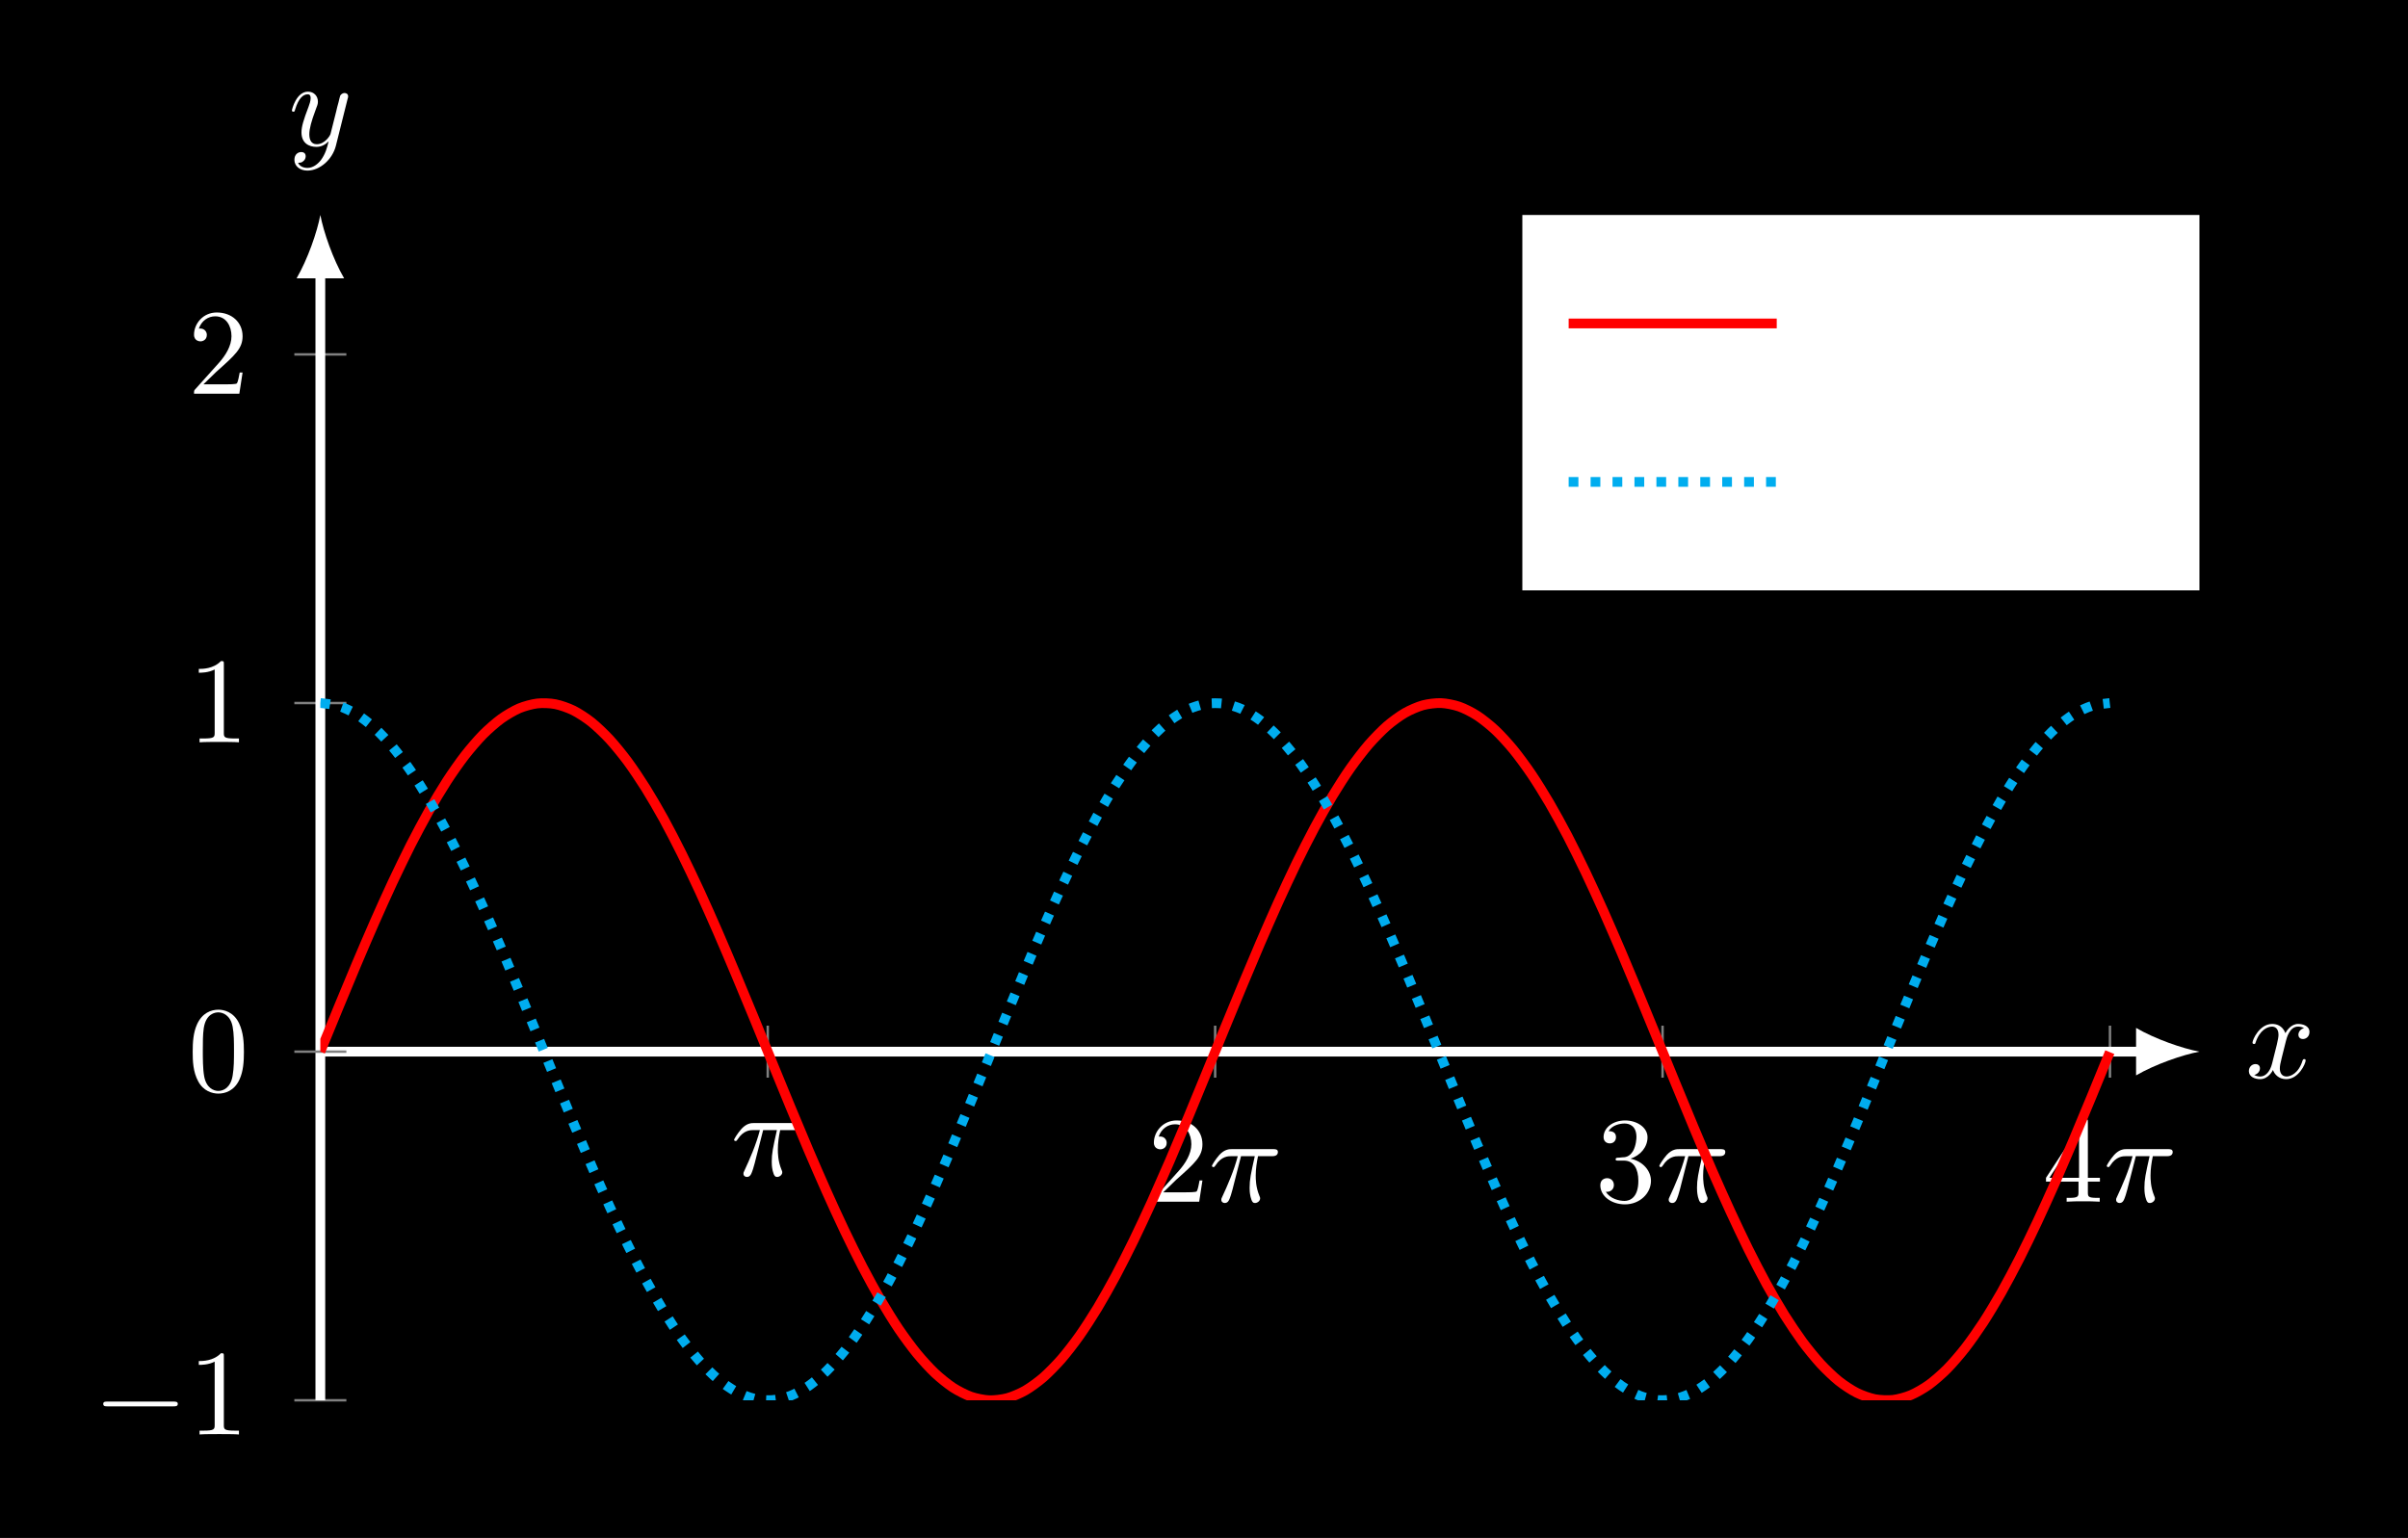 <?xml version="1.0" encoding="UTF-8"?>
<svg xmlns="http://www.w3.org/2000/svg" xmlns:xlink="http://www.w3.org/1999/xlink" width="196.825pt" height="125.707pt" viewBox="0 0 196.825 125.707" version="1.1">
<rect x="0" y="0" width="196.825" height="125.707" fill="#333333" stroke="none"/>
<defs>
<g>
<symbol overflow="visible" id="glyph0-0">
<path style="stroke:none;" d=""/>
</symbol>
<symbol overflow="visible" id="glyph0-1">
<path style="stroke:none;" d="M 2.641 -3.719 L 3.766 -3.719 C 3.438 -2.25 3.344 -1.812 3.344 -1.141 C 3.344 -1 3.344 -0.734 3.422 -0.391 C 3.531 0.047 3.641 0.109 3.781 0.109 C 3.984 0.109 4.203 -0.062 4.203 -0.266 C 4.203 -0.328 4.203 -0.344 4.141 -0.484 C 3.844 -1.203 3.844 -1.859 3.844 -2.141 C 3.844 -2.656 3.922 -3.203 4.031 -3.719 L 5.156 -3.719 C 5.297 -3.719 5.656 -3.719 5.656 -4.062 C 5.656 -4.297 5.438 -4.297 5.25 -4.297 L 1.906 -4.297 C 1.688 -4.297 1.312 -4.297 0.875 -3.828 C 0.531 -3.438 0.266 -2.984 0.266 -2.938 C 0.266 -2.922 0.266 -2.828 0.391 -2.828 C 0.469 -2.828 0.484 -2.875 0.547 -2.953 C 1.031 -3.719 1.609 -3.719 1.812 -3.719 L 2.375 -3.719 C 2.062 -2.516 1.531 -1.312 1.109 -0.406 C 1.031 -0.25 1.031 -0.234 1.031 -0.156 C 1.031 0.031 1.188 0.109 1.312 0.109 C 1.609 0.109 1.688 -0.172 1.812 -0.531 C 1.953 -1 1.953 -1.016 2.078 -1.516 Z M 2.641 -3.719 "/>
</symbol>
<symbol overflow="visible" id="glyph0-2">
<path style="stroke:none;" d="M 3.328 -3.016 C 3.391 -3.266 3.625 -4.188 4.312 -4.188 C 4.359 -4.188 4.609 -4.188 4.812 -4.062 C 4.531 -4 4.344 -3.766 4.344 -3.516 C 4.344 -3.359 4.453 -3.172 4.719 -3.172 C 4.938 -3.172 5.25 -3.344 5.25 -3.75 C 5.25 -4.266 4.672 -4.406 4.328 -4.406 C 3.75 -4.406 3.406 -3.875 3.281 -3.656 C 3.031 -4.312 2.5 -4.406 2.203 -4.406 C 1.172 -4.406 0.594 -3.125 0.594 -2.875 C 0.594 -2.766 0.703 -2.766 0.719 -2.766 C 0.797 -2.766 0.828 -2.797 0.844 -2.875 C 1.188 -3.938 1.844 -4.188 2.188 -4.188 C 2.375 -4.188 2.719 -4.094 2.719 -3.516 C 2.719 -3.203 2.547 -2.547 2.188 -1.141 C 2.031 -0.531 1.672 -0.109 1.234 -0.109 C 1.172 -0.109 0.953 -0.109 0.734 -0.234 C 0.984 -0.297 1.203 -0.5 1.203 -0.781 C 1.203 -1.047 0.984 -1.125 0.844 -1.125 C 0.531 -1.125 0.297 -0.875 0.297 -0.547 C 0.297 -0.094 0.781 0.109 1.219 0.109 C 1.891 0.109 2.25 -0.594 2.266 -0.641 C 2.391 -0.281 2.75 0.109 3.344 0.109 C 4.375 0.109 4.938 -1.172 4.938 -1.422 C 4.938 -1.531 4.859 -1.531 4.828 -1.531 C 4.734 -1.531 4.719 -1.484 4.688 -1.422 C 4.359 -0.344 3.688 -0.109 3.375 -0.109 C 2.984 -0.109 2.828 -0.422 2.828 -0.766 C 2.828 -0.984 2.875 -1.203 2.984 -1.641 Z M 3.328 -3.016 "/>
</symbol>
<symbol overflow="visible" id="glyph0-3">
<path style="stroke:none;" d="M 4.844 -3.797 C 4.891 -3.938 4.891 -3.953 4.891 -4.031 C 4.891 -4.203 4.75 -4.297 4.594 -4.297 C 4.5 -4.297 4.344 -4.234 4.25 -4.094 C 4.234 -4.031 4.141 -3.734 4.109 -3.547 C 4.031 -3.297 3.969 -3.016 3.906 -2.75 L 3.453 -0.953 C 3.422 -0.812 2.984 -0.109 2.328 -0.109 C 1.828 -0.109 1.719 -0.547 1.719 -0.922 C 1.719 -1.375 1.891 -2 2.219 -2.875 C 2.375 -3.281 2.422 -3.391 2.422 -3.594 C 2.422 -4.031 2.109 -4.406 1.609 -4.406 C 0.656 -4.406 0.297 -2.953 0.297 -2.875 C 0.297 -2.766 0.391 -2.766 0.406 -2.766 C 0.516 -2.766 0.516 -2.797 0.562 -2.953 C 0.844 -3.891 1.234 -4.188 1.578 -4.188 C 1.656 -4.188 1.828 -4.188 1.828 -3.875 C 1.828 -3.625 1.719 -3.359 1.656 -3.172 C 1.25 -2.109 1.078 -1.547 1.078 -1.078 C 1.078 -0.188 1.703 0.109 2.297 0.109 C 2.688 0.109 3.016 -0.062 3.297 -0.344 C 3.172 0.172 3.047 0.672 2.656 1.203 C 2.391 1.531 2.016 1.828 1.562 1.828 C 1.422 1.828 0.969 1.797 0.797 1.406 C 0.953 1.406 1.094 1.406 1.219 1.281 C 1.328 1.203 1.422 1.062 1.422 0.875 C 1.422 0.562 1.156 0.531 1.062 0.531 C 0.828 0.531 0.5 0.688 0.5 1.172 C 0.5 1.672 0.938 2.047 1.562 2.047 C 2.578 2.047 3.609 1.141 3.891 0.016 Z M 4.844 -3.797 "/>
</symbol>
<symbol overflow="visible" id="glyph1-0">
<path style="stroke:none;" d=""/>
</symbol>
<symbol overflow="visible" id="glyph1-1">
<path style="stroke:none;" d="M 1.266 -0.766 L 2.328 -1.797 C 3.875 -3.172 4.469 -3.703 4.469 -4.703 C 4.469 -5.844 3.578 -6.641 2.359 -6.641 C 1.234 -6.641 0.5 -5.719 0.5 -4.828 C 0.5 -4.281 1 -4.281 1.031 -4.281 C 1.203 -4.281 1.547 -4.391 1.547 -4.812 C 1.547 -5.062 1.359 -5.328 1.016 -5.328 C 0.938 -5.328 0.922 -5.328 0.891 -5.312 C 1.109 -5.969 1.656 -6.328 2.234 -6.328 C 3.141 -6.328 3.562 -5.516 3.562 -4.703 C 3.562 -3.906 3.078 -3.125 2.516 -2.5 L 0.609 -0.375 C 0.5 -0.266 0.5 -0.234 0.5 0 L 4.203 0 L 4.469 -1.734 L 4.234 -1.734 C 4.172 -1.438 4.109 -1 4 -0.844 C 3.938 -0.766 3.281 -0.766 3.062 -0.766 Z M 1.266 -0.766 "/>
</symbol>
<symbol overflow="visible" id="glyph1-2">
<path style="stroke:none;" d="M 2.891 -3.516 C 3.703 -3.781 4.281 -4.469 4.281 -5.266 C 4.281 -6.078 3.406 -6.641 2.453 -6.641 C 1.453 -6.641 0.688 -6.047 0.688 -5.281 C 0.688 -4.953 0.906 -4.766 1.203 -4.766 C 1.5 -4.766 1.703 -4.984 1.703 -5.281 C 1.703 -5.766 1.234 -5.766 1.094 -5.766 C 1.391 -6.266 2.047 -6.391 2.406 -6.391 C 2.828 -6.391 3.375 -6.172 3.375 -5.281 C 3.375 -5.156 3.344 -4.578 3.094 -4.141 C 2.797 -3.656 2.453 -3.625 2.203 -3.625 C 2.125 -3.609 1.891 -3.594 1.812 -3.594 C 1.734 -3.578 1.672 -3.562 1.672 -3.469 C 1.672 -3.359 1.734 -3.359 1.906 -3.359 L 2.344 -3.359 C 3.156 -3.359 3.531 -2.688 3.531 -1.703 C 3.531 -0.344 2.844 -0.062 2.406 -0.062 C 1.969 -0.062 1.219 -0.234 0.875 -0.812 C 1.219 -0.766 1.531 -0.984 1.531 -1.359 C 1.531 -1.719 1.266 -1.922 0.984 -1.922 C 0.734 -1.922 0.422 -1.781 0.422 -1.344 C 0.422 -0.438 1.344 0.219 2.438 0.219 C 3.656 0.219 4.562 -0.688 4.562 -1.703 C 4.562 -2.516 3.922 -3.297 2.891 -3.516 Z M 2.891 -3.516 "/>
</symbol>
<symbol overflow="visible" id="glyph1-3">
<path style="stroke:none;" d="M 2.938 -1.641 L 2.938 -0.781 C 2.938 -0.422 2.906 -0.312 2.172 -0.312 L 1.969 -0.312 L 1.969 0 C 2.375 -0.031 2.891 -0.031 3.312 -0.031 C 3.734 -0.031 4.25 -0.031 4.672 0 L 4.672 -0.312 L 4.453 -0.312 C 3.719 -0.312 3.703 -0.422 3.703 -0.781 L 3.703 -1.641 L 4.688 -1.641 L 4.688 -1.953 L 3.703 -1.953 L 3.703 -6.484 C 3.703 -6.688 3.703 -6.75 3.531 -6.75 C 3.453 -6.75 3.422 -6.75 3.344 -6.625 L 0.281 -1.953 L 0.281 -1.641 Z M 2.984 -1.953 L 0.562 -1.953 L 2.984 -5.672 Z M 2.984 -1.953 "/>
</symbol>
<symbol overflow="visible" id="glyph1-4">
<path style="stroke:none;" d="M 2.938 -6.375 C 2.938 -6.625 2.938 -6.641 2.703 -6.641 C 2.078 -6 1.203 -6 0.891 -6 L 0.891 -5.688 C 1.094 -5.688 1.672 -5.688 2.188 -5.953 L 2.188 -0.781 C 2.188 -0.422 2.156 -0.312 1.266 -0.312 L 0.953 -0.312 L 0.953 0 C 1.297 -0.031 2.156 -0.031 2.562 -0.031 C 2.953 -0.031 3.828 -0.031 4.172 0 L 4.172 -0.312 L 3.859 -0.312 C 2.953 -0.312 2.938 -0.422 2.938 -0.781 Z M 2.938 -6.375 "/>
</symbol>
<symbol overflow="visible" id="glyph1-5">
<path style="stroke:none;" d="M 4.578 -3.188 C 4.578 -3.984 4.531 -4.781 4.188 -5.516 C 3.734 -6.484 2.906 -6.641 2.5 -6.641 C 1.891 -6.641 1.172 -6.375 0.75 -5.453 C 0.438 -4.766 0.391 -3.984 0.391 -3.188 C 0.391 -2.438 0.422 -1.547 0.844 -0.781 C 1.266 0.016 2 0.219 2.484 0.219 C 3.016 0.219 3.781 0.016 4.219 -0.938 C 4.531 -1.625 4.578 -2.406 4.578 -3.188 Z M 2.484 0 C 2.094 0 1.5 -0.25 1.328 -1.203 C 1.219 -1.797 1.219 -2.719 1.219 -3.312 C 1.219 -3.953 1.219 -4.609 1.297 -5.141 C 1.484 -6.328 2.234 -6.422 2.484 -6.422 C 2.812 -6.422 3.469 -6.234 3.656 -5.25 C 3.766 -4.688 3.766 -3.938 3.766 -3.312 C 3.766 -2.562 3.766 -1.891 3.656 -1.25 C 3.5 -0.297 2.938 0 2.484 0 Z M 2.484 0 "/>
</symbol>
<symbol overflow="visible" id="glyph1-6">
<path style="stroke:none;" d="M 2.078 -1.938 C 2.297 -1.891 3.109 -1.734 3.109 -1.016 C 3.109 -0.516 2.766 -0.109 1.984 -0.109 C 1.141 -0.109 0.781 -0.672 0.594 -1.531 C 0.562 -1.656 0.562 -1.688 0.453 -1.688 C 0.328 -1.688 0.328 -1.625 0.328 -1.453 L 0.328 -0.125 C 0.328 0.047 0.328 0.109 0.438 0.109 C 0.484 0.109 0.5 0.094 0.688 -0.094 C 0.703 -0.109 0.703 -0.125 0.891 -0.312 C 1.328 0.094 1.781 0.109 1.984 0.109 C 3.125 0.109 3.594 -0.562 3.594 -1.281 C 3.594 -1.797 3.297 -2.109 3.172 -2.219 C 2.844 -2.547 2.453 -2.625 2.031 -2.703 C 1.469 -2.812 0.812 -2.938 0.812 -3.516 C 0.812 -3.875 1.062 -4.281 1.922 -4.281 C 3.016 -4.281 3.078 -3.375 3.094 -3.078 C 3.094 -2.984 3.188 -2.984 3.203 -2.984 C 3.344 -2.984 3.344 -3.031 3.344 -3.219 L 3.344 -4.234 C 3.344 -4.391 3.344 -4.469 3.234 -4.469 C 3.188 -4.469 3.156 -4.469 3.031 -4.344 C 3 -4.312 2.906 -4.219 2.859 -4.188 C 2.484 -4.469 2.078 -4.469 1.922 -4.469 C 0.703 -4.469 0.328 -3.797 0.328 -3.234 C 0.328 -2.891 0.484 -2.609 0.75 -2.391 C 1.078 -2.141 1.359 -2.078 2.078 -1.938 Z M 2.078 -1.938 "/>
</symbol>
<symbol overflow="visible" id="glyph1-7">
<path style="stroke:none;" d="M 1.766 -4.406 L 0.375 -4.297 L 0.375 -3.984 C 1.016 -3.984 1.109 -3.922 1.109 -3.438 L 1.109 -0.75 C 1.109 -0.312 1 -0.312 0.328 -0.312 L 0.328 0 C 0.641 -0.016 1.188 -0.031 1.422 -0.031 C 1.781 -0.031 2.125 -0.016 2.469 0 L 2.469 -0.312 C 1.797 -0.312 1.766 -0.359 1.766 -0.75 Z M 1.797 -6.141 C 1.797 -6.453 1.562 -6.672 1.281 -6.672 C 0.969 -6.672 0.75 -6.406 0.75 -6.141 C 0.75 -5.875 0.969 -5.609 1.281 -5.609 C 1.562 -5.609 1.797 -5.828 1.797 -6.141 Z M 1.797 -6.141 "/>
</symbol>
<symbol overflow="visible" id="glyph1-8">
<path style="stroke:none;" d="M 1.094 -3.422 L 1.094 -0.75 C 1.094 -0.312 0.984 -0.312 0.312 -0.312 L 0.312 0 C 0.672 -0.016 1.172 -0.031 1.453 -0.031 C 1.703 -0.031 2.219 -0.016 2.562 0 L 2.562 -0.312 C 1.891 -0.312 1.781 -0.312 1.781 -0.75 L 1.781 -2.594 C 1.781 -3.625 2.5 -4.188 3.125 -4.188 C 3.766 -4.188 3.875 -3.656 3.875 -3.078 L 3.875 -0.75 C 3.875 -0.312 3.766 -0.312 3.094 -0.312 L 3.094 0 C 3.438 -0.016 3.953 -0.031 4.219 -0.031 C 4.469 -0.031 5 -0.016 5.328 0 L 5.328 -0.312 C 4.812 -0.312 4.562 -0.312 4.562 -0.609 L 4.562 -2.516 C 4.562 -3.375 4.562 -3.672 4.25 -4.031 C 4.109 -4.203 3.781 -4.406 3.203 -4.406 C 2.469 -4.406 2 -3.984 1.719 -3.359 L 1.719 -4.406 L 0.312 -4.297 L 0.312 -3.984 C 1.016 -3.984 1.094 -3.922 1.094 -3.422 Z M 1.094 -3.422 "/>
</symbol>
<symbol overflow="visible" id="glyph1-9">
<path style="stroke:none;" d="M 3.297 2.391 C 3.297 2.359 3.297 2.344 3.125 2.172 C 1.891 0.922 1.562 -0.969 1.562 -2.5 C 1.562 -4.234 1.938 -5.969 3.172 -7.203 C 3.297 -7.328 3.297 -7.344 3.297 -7.375 C 3.297 -7.453 3.266 -7.484 3.203 -7.484 C 3.094 -7.484 2.203 -6.797 1.609 -5.531 C 1.109 -4.438 0.984 -3.328 0.984 -2.5 C 0.984 -1.719 1.094 -0.516 1.641 0.625 C 2.25 1.844 3.094 2.5 3.203 2.5 C 3.266 2.5 3.297 2.469 3.297 2.391 Z M 3.297 2.391 "/>
</symbol>
<symbol overflow="visible" id="glyph1-10">
<path style="stroke:none;" d="M 2.875 -2.5 C 2.875 -3.266 2.766 -4.469 2.219 -5.609 C 1.625 -6.828 0.766 -7.484 0.672 -7.484 C 0.609 -7.484 0.562 -7.438 0.562 -7.375 C 0.562 -7.344 0.562 -7.328 0.75 -7.141 C 1.734 -6.156 2.297 -4.578 2.297 -2.5 C 2.297 -0.781 1.938 0.969 0.703 2.219 C 0.562 2.344 0.562 2.359 0.562 2.391 C 0.562 2.453 0.609 2.5 0.672 2.5 C 0.766 2.5 1.672 1.812 2.25 0.547 C 2.766 -0.547 2.875 -1.656 2.875 -2.5 Z M 2.875 -2.5 "/>
</symbol>
<symbol overflow="visible" id="glyph1-11">
<path style="stroke:none;" d="M 1.172 -2.172 C 1.172 -3.797 1.984 -4.219 2.516 -4.219 C 2.609 -4.219 3.234 -4.203 3.578 -3.844 C 3.172 -3.812 3.109 -3.516 3.109 -3.391 C 3.109 -3.125 3.297 -2.938 3.562 -2.938 C 3.828 -2.938 4.031 -3.094 4.031 -3.406 C 4.031 -4.078 3.266 -4.469 2.5 -4.469 C 1.25 -4.469 0.344 -3.391 0.344 -2.156 C 0.344 -0.875 1.328 0.109 2.484 0.109 C 3.812 0.109 4.141 -1.094 4.141 -1.188 C 4.141 -1.281 4.031 -1.281 4 -1.281 C 3.922 -1.281 3.891 -1.25 3.875 -1.188 C 3.594 -0.266 2.938 -0.141 2.578 -0.141 C 2.047 -0.141 1.172 -0.562 1.172 -2.172 Z M 1.172 -2.172 "/>
</symbol>
<symbol overflow="visible" id="glyph1-12">
<path style="stroke:none;" d="M 4.688 -2.141 C 4.688 -3.406 3.703 -4.469 2.5 -4.469 C 1.25 -4.469 0.281 -3.375 0.281 -2.141 C 0.281 -0.844 1.312 0.109 2.484 0.109 C 3.688 0.109 4.688 -0.875 4.688 -2.141 Z M 2.5 -0.141 C 2.062 -0.141 1.625 -0.344 1.359 -0.812 C 1.109 -1.25 1.109 -1.859 1.109 -2.219 C 1.109 -2.609 1.109 -3.141 1.344 -3.578 C 1.609 -4.031 2.078 -4.25 2.484 -4.25 C 2.922 -4.25 3.344 -4.031 3.609 -3.594 C 3.875 -3.172 3.875 -2.594 3.875 -2.219 C 3.875 -1.859 3.875 -1.312 3.656 -0.875 C 3.422 -0.422 2.984 -0.141 2.5 -0.141 Z M 2.5 -0.141 "/>
</symbol>
<symbol overflow="visible" id="glyph2-0">
<path style="stroke:none;" d=""/>
</symbol>
<symbol overflow="visible" id="glyph2-1">
<path style="stroke:none;" d="M 6.562 -2.297 C 6.734 -2.297 6.922 -2.297 6.922 -2.5 C 6.922 -2.688 6.734 -2.688 6.562 -2.688 L 1.172 -2.688 C 1 -2.688 0.828 -2.688 0.828 -2.5 C 0.828 -2.297 1 -2.297 1.172 -2.297 Z M 6.562 -2.297 "/>
</symbol>
</g>
<clipPath id="clip1">
  <path d="M 0 0 L 196.824 0 L 196.824 125.707 L 0 125.707 Z M 0 0 "/>
</clipPath>
<clipPath id="clip2">
  <path d="M 26.184 46 L 179.777 46 L 179.777 114.473 L 26.184 114.473 Z M 26.184 46 "/>
</clipPath>
</defs>
<g id="surface1">
<g clip-path="url(#clip1)" clip-rule="nonzero">
<path style=" stroke:none;fill-rule:nonzero;fill:rgb(0%,0%,0%);fill-opacity:1;" d="M 0 125.707 L 0 0 L 196.828 0 L 196.828 125.707 Z M 0 125.707 "/>
<path style=" stroke:none;fill-rule:nonzero;fill:rgb(0%,0%,0%);fill-opacity:1;" d="M 0 125.707 L 0 0 L 196.828 0 L 196.828 125.707 Z M 0 125.707 "/>
</g>
<path style="fill:none;stroke-width:0.199;stroke-linecap:butt;stroke-linejoin:miter;stroke:rgb(50%,50%,50%);stroke-opacity:1;stroke-miterlimit:10;" d="M 36.569 26.374 L 36.569 30.624 M 73.139 26.374 L 73.139 30.624 M 109.71 26.374 L 109.71 30.624 M 146.28 26.374 L 146.28 30.624 " transform="matrix(1,0,0,-1,26.185,114.472)"/>
<path style="fill:none;stroke-width:0.199;stroke-linecap:butt;stroke-linejoin:miter;stroke:rgb(50%,50%,50%);stroke-opacity:1;stroke-miterlimit:10;" d="M -2.126 -0.001 L 2.127 -0.001 M -2.126 56.999 L 2.127 56.999 M -2.126 85.499 L 2.127 85.499 " transform="matrix(1,0,0,-1,26.185,114.472)"/>
<path style="fill:none;stroke-width:0.797;stroke-linecap:butt;stroke-linejoin:miter;stroke:rgb(100%,100%,100%);stroke-opacity:1;stroke-miterlimit:10;" d="M -0.001 28.499 L 148.932 28.499 " transform="matrix(1,0,0,-1,26.185,114.472)"/>
<path style=" stroke:none;fill-rule:nonzero;fill:rgb(100%,100%,100%);fill-opacity:1;" d="M 179.777 85.973 C 178.398 85.715 176.152 84.938 174.598 84.031 L 174.598 87.914 C 176.152 87.008 178.398 86.23 179.777 85.973 "/>
<path style="fill:none;stroke-width:0.797;stroke-linecap:butt;stroke-linejoin:miter;stroke:rgb(100%,100%,100%);stroke-opacity:1;stroke-miterlimit:10;" d="M -0.001 -0.001 L -0.001 92.234 " transform="matrix(1,0,0,-1,26.185,114.472)"/>
<path style=" stroke:none;fill-rule:nonzero;fill:rgb(100%,100%,100%);fill-opacity:1;" d="M 26.184 17.574 C 25.926 18.957 25.148 21.203 24.242 22.754 L 28.129 22.754 C 27.223 21.203 26.445 18.957 26.184 17.574 "/>
<g style="fill:rgb(100%,100%,100%);fill-opacity:1;">
  <use xlink:href="#glyph0-1" x="59.737" y="96.107"/>
</g>
<g style="fill:rgb(100%,100%,100%);fill-opacity:1;">
  <use xlink:href="#glyph1-1" x="93.816" y="98.238"/>
</g>
<g style="fill:rgb(100%,100%,100%);fill-opacity:1;">
  <use xlink:href="#glyph0-1" x="98.797" y="98.238"/>
</g>
<g style="fill:rgb(100%,100%,100%);fill-opacity:1;">
  <use xlink:href="#glyph1-2" x="130.385" y="98.238"/>
</g>
<g style="fill:rgb(100%,100%,100%);fill-opacity:1;">
  <use xlink:href="#glyph0-1" x="135.366" y="98.238"/>
</g>
<g style="fill:rgb(100%,100%,100%);fill-opacity:1;">
  <use xlink:href="#glyph1-3" x="166.955" y="98.238"/>
</g>
<g style="fill:rgb(100%,100%,100%);fill-opacity:1;">
  <use xlink:href="#glyph0-1" x="171.936" y="98.238"/>
</g>
<g style="fill:rgb(100%,100%,100%);fill-opacity:1;">
  <use xlink:href="#glyph2-1" x="7.61" y="117.267"/>
</g>
<g style="fill:rgb(100%,100%,100%);fill-opacity:1;">
  <use xlink:href="#glyph1-4" x="15.359" y="117.267"/>
</g>
<g style="fill:rgb(100%,100%,100%);fill-opacity:1;">
  <use xlink:href="#glyph1-4" x="15.359" y="60.684"/>
</g>
<g style="fill:rgb(100%,100%,100%);fill-opacity:1;">
  <use xlink:href="#glyph1-1" x="15.359" y="32.186"/>
</g>
<path style="fill:none;stroke-width:0.199;stroke-linecap:butt;stroke-linejoin:miter;stroke:rgb(50%,50%,50%);stroke-opacity:1;stroke-miterlimit:10;" d="M -2.126 28.499 L 2.127 28.499 " transform="matrix(1,0,0,-1,26.185,114.472)"/>
<g style="fill:rgb(100%,100%,100%);fill-opacity:1;">
  <use xlink:href="#glyph1-5" x="15.359" y="89.183"/>
</g>
<g clip-path="url(#clip2)" clip-rule="nonzero">
<path style="fill:none;stroke-width:0.797;stroke-linecap:butt;stroke-linejoin:miter;stroke:rgb(100%,0%,0%);stroke-opacity:1;stroke-miterlimit:10;" d="M -0.001 28.499 C -0.001 28.499 1.069 31.113 1.479 32.105 C 1.889 33.097 2.545 34.687 2.956 35.656 C 3.366 36.624 4.022 38.16 4.432 39.089 C 4.842 40.019 5.499 41.48 5.909 42.355 C 6.319 43.23 6.979 44.589 7.385 45.394 C 7.795 46.199 8.456 47.437 8.866 48.163 C 9.276 48.886 9.932 49.984 10.342 50.617 C 10.752 51.249 11.409 52.187 11.819 52.714 C 12.229 53.242 12.885 54.003 13.295 54.421 C 13.706 54.835 14.366 55.413 14.776 55.71 C 15.186 56.007 15.842 56.39 16.253 56.566 C 16.663 56.738 17.319 56.917 17.729 56.964 C 18.139 57.011 18.795 56.988 19.206 56.906 C 19.616 56.827 20.272 56.597 20.682 56.394 C 21.092 56.191 21.753 55.761 22.163 55.433 C 22.573 55.105 23.229 54.48 23.639 54.035 C 24.049 53.589 24.706 52.785 25.116 52.23 C 25.526 51.675 26.182 50.699 26.592 50.042 C 27.003 49.386 27.663 48.253 28.073 47.507 C 28.483 46.761 29.139 45.492 29.549 44.663 C 29.96 43.839 30.616 42.452 31.026 41.566 C 31.436 40.675 32.092 39.195 32.502 38.253 C 32.913 37.312 33.569 35.761 33.979 34.785 C 34.389 33.808 35.049 32.214 35.46 31.218 C 35.87 30.222 36.526 28.605 36.936 27.605 C 37.346 26.605 38.002 24.995 38.413 24.007 C 38.823 23.019 39.479 21.441 39.889 20.48 C 40.299 19.519 40.96 17.999 41.37 17.081 C 41.776 16.167 42.436 14.73 42.846 13.87 C 43.256 13.011 43.913 11.679 44.323 10.894 C 44.733 10.105 45.389 8.902 45.799 8.199 C 46.21 7.495 46.866 6.437 47.276 5.827 C 47.686 5.222 48.346 4.324 48.756 3.824 C 49.167 3.324 49.823 2.605 50.233 2.218 C 50.643 1.831 51.299 1.304 51.71 1.034 C 52.12 0.769 52.776 0.437 53.186 0.292 C 53.596 0.152 54.256 0.019 54.667 0.003 C 55.073 -0.012 55.733 0.066 56.143 0.175 C 56.553 0.284 57.21 0.566 57.62 0.8 C 58.03 1.038 58.686 1.515 59.096 1.87 C 59.506 2.23 60.163 2.902 60.573 3.37 C 60.983 3.843 61.643 4.695 62.053 5.277 C 62.463 5.859 63.12 6.874 63.53 7.554 C 63.94 8.234 64.596 9.402 65.006 10.167 C 65.417 10.933 66.073 12.238 66.483 13.077 C 66.893 13.921 67.553 15.331 67.963 16.234 C 68.37 17.14 69.03 18.64 69.44 19.589 C 69.85 20.542 70.506 22.105 70.917 23.089 C 71.327 24.07 71.983 25.675 72.393 26.675 C 72.803 27.671 73.46 29.288 73.87 30.288 C 74.28 31.288 74.94 32.89 75.35 33.874 C 75.76 34.855 76.417 36.421 76.827 37.374 C 77.237 38.324 77.893 39.824 78.303 40.73 C 78.713 41.632 79.37 43.046 79.78 43.89 C 80.19 44.73 80.85 46.035 81.26 46.8 C 81.667 47.57 82.327 48.738 82.737 49.417 C 83.147 50.097 83.803 51.12 84.213 51.699 C 84.624 52.281 85.28 53.136 85.69 53.609 C 86.1 54.081 86.756 54.753 87.167 55.113 C 87.577 55.472 88.237 55.952 88.647 56.187 C 89.057 56.425 89.713 56.706 90.124 56.82 C 90.534 56.929 91.19 57.011 91.6 56.995 C 92.01 56.98 92.667 56.851 93.077 56.71 C 93.487 56.57 94.147 56.238 94.553 55.972 C 94.963 55.706 95.624 55.179 96.034 54.792 C 96.444 54.41 97.1 53.691 97.51 53.191 C 97.92 52.691 98.577 51.796 98.987 51.191 C 99.397 50.585 100.053 49.531 100.463 48.827 C 100.874 48.124 101.534 46.921 101.944 46.136 C 102.354 45.351 103.01 44.019 103.42 43.16 C 103.831 42.304 104.487 40.867 104.897 39.949 C 105.307 39.031 105.963 37.515 106.374 36.554 C 106.784 35.593 107.444 34.019 107.85 33.031 C 108.26 32.042 108.92 30.429 109.331 29.429 C 109.741 28.429 110.397 26.816 110.807 25.82 C 111.217 24.824 111.874 23.226 112.284 22.249 C 112.694 21.273 113.35 19.722 113.76 18.781 C 114.17 17.839 114.831 16.359 115.241 15.468 C 115.651 14.577 116.307 13.191 116.717 12.363 C 117.127 11.538 117.784 10.265 118.194 9.519 C 118.604 8.773 119.26 7.636 119.67 6.98 C 120.081 6.324 120.741 5.347 121.147 4.788 C 121.557 4.234 122.217 3.425 122.627 2.98 C 123.038 2.534 123.694 1.906 124.104 1.577 C 124.514 1.249 125.17 0.816 125.581 0.613 C 125.991 0.406 126.647 0.175 127.057 0.093 C 127.467 0.015 128.127 -0.012 128.538 0.031 C 128.948 0.077 129.604 0.253 130.014 0.429 C 130.424 0.601 131.081 0.98 131.491 1.277 C 131.901 1.574 132.557 2.148 132.967 2.562 C 133.377 2.976 134.034 3.738 134.444 4.265 C 134.854 4.792 135.514 5.73 135.924 6.359 C 136.335 6.988 136.991 8.085 137.401 8.808 C 137.811 9.531 138.467 10.769 138.877 11.574 C 139.288 12.378 139.944 13.738 140.354 14.613 C 140.764 15.488 141.424 16.945 141.835 17.874 C 142.241 18.804 142.901 20.339 143.311 21.308 C 143.721 22.277 144.377 23.863 144.788 24.855 C 145.198 25.847 146.264 28.46 146.264 28.46 " transform="matrix(1,0,0,-1,26.185,114.472)"/>
<path style="fill:none;stroke-width:0.797;stroke-linecap:butt;stroke-linejoin:miter;stroke:rgb(0%,67.839%,93.729%);stroke-opacity:1;stroke-dasharray:0.797,0.996;stroke-miterlimit:10;" d="M -0.001 56.999 C -0.001 56.999 1.069 56.894 1.479 56.769 C 1.889 56.64 2.545 56.335 2.956 56.085 C 3.366 55.831 4.022 55.327 4.432 54.956 C 4.842 54.585 5.499 53.89 5.909 53.402 C 6.319 52.917 6.979 52.042 7.385 51.449 C 7.795 50.855 8.456 49.816 8.866 49.124 C 9.276 48.433 9.932 47.249 10.342 46.472 C 10.752 45.695 11.409 44.378 11.819 43.527 C 12.229 42.675 12.885 41.249 13.295 40.339 C 13.706 39.429 14.366 37.921 14.776 36.964 C 15.186 36.007 15.842 34.437 16.253 33.452 C 16.663 32.464 17.319 30.859 17.729 29.859 C 18.139 28.859 18.795 27.245 19.206 26.245 C 19.616 25.249 20.272 23.648 20.682 22.667 C 21.092 21.687 21.753 20.128 22.163 19.183 C 22.573 18.238 23.229 16.745 23.639 15.851 C 24.049 14.952 24.706 13.554 25.116 12.718 C 25.526 11.886 26.182 10.597 26.592 9.843 C 27.003 9.085 27.663 7.933 28.073 7.265 C 28.483 6.597 29.139 5.597 29.549 5.031 C 29.96 4.464 30.616 3.632 31.026 3.171 C 31.436 2.714 32.092 2.066 32.502 1.722 C 32.913 1.378 33.569 0.925 33.979 0.702 C 34.389 0.484 35.049 0.226 35.46 0.132 C 35.87 0.035 36.526 -0.016 36.936 0.015 C 37.346 0.046 38.002 0.199 38.413 0.359 C 38.823 0.515 39.479 0.87 39.889 1.152 C 40.299 1.437 40.96 1.988 41.37 2.39 C 41.776 2.788 42.436 3.531 42.846 4.042 C 43.256 4.558 43.913 5.472 44.323 6.089 C 44.733 6.71 45.389 7.788 45.799 8.499 C 46.21 9.214 46.866 10.433 47.276 11.23 C 47.686 12.027 48.346 13.37 48.756 14.238 C 49.167 15.105 49.823 16.554 50.233 17.476 C 50.643 18.402 51.299 19.929 51.71 20.894 C 52.12 21.859 52.776 23.441 53.186 24.429 C 53.596 25.421 54.256 27.035 54.667 28.035 C 55.073 29.035 55.733 30.648 56.143 31.644 C 56.553 32.636 57.21 34.23 57.62 35.202 C 58.03 36.175 58.686 37.722 59.096 38.656 C 59.506 39.589 60.163 41.062 60.573 41.945 C 60.983 42.827 61.643 44.202 62.053 45.015 C 62.463 45.831 63.12 47.085 63.53 47.824 C 63.94 48.558 64.596 49.675 65.006 50.32 C 65.417 50.964 66.073 51.921 66.483 52.464 C 66.893 53.007 67.553 53.792 67.963 54.222 C 68.37 54.652 69.03 55.257 69.44 55.57 C 69.85 55.882 70.506 56.288 70.917 56.48 C 71.327 56.667 71.983 56.874 72.393 56.937 C 72.803 57.003 73.46 57.003 73.87 56.941 C 74.28 56.878 74.94 56.675 75.35 56.488 C 75.76 56.296 76.417 55.894 76.827 55.581 C 77.237 55.269 77.893 54.667 78.303 54.238 C 78.713 53.808 79.37 53.023 79.78 52.484 C 80.19 51.945 80.85 50.988 81.26 50.343 C 81.667 49.699 82.327 48.585 82.737 47.851 C 83.147 47.117 83.803 45.863 84.213 45.046 C 84.624 44.23 85.28 42.859 85.69 41.976 C 86.1 41.097 86.756 39.624 87.167 38.691 C 87.577 37.757 88.237 36.21 88.647 35.238 C 89.057 34.265 89.713 32.675 90.124 31.679 C 90.534 30.687 91.19 29.07 91.6 28.07 C 92.01 27.07 92.667 25.456 93.077 24.468 C 93.487 23.476 94.147 21.894 94.553 20.929 C 94.963 19.964 95.624 18.437 96.034 17.511 C 96.444 16.589 97.1 15.14 97.51 14.273 C 97.92 13.406 98.577 12.058 98.987 11.261 C 99.397 10.464 100.053 9.242 100.463 8.527 C 100.874 7.812 101.534 6.734 101.944 6.113 C 102.354 5.495 103.01 4.577 103.42 4.062 C 103.831 3.546 104.487 2.804 104.897 2.402 C 105.307 1.999 105.963 1.445 106.374 1.163 C 106.784 0.882 107.444 0.523 107.85 0.363 C 108.26 0.202 108.92 0.05 109.331 0.015 C 109.741 -0.016 110.397 0.035 110.807 0.128 C 111.217 0.222 111.874 0.476 112.284 0.695 C 112.694 0.913 113.35 1.367 113.76 1.71 C 114.17 2.05 114.831 2.699 115.241 3.156 C 115.651 3.613 116.307 4.445 116.717 5.011 C 117.127 5.577 117.784 6.574 118.194 7.242 C 118.604 7.906 119.26 9.058 119.67 9.812 C 120.081 10.57 120.741 11.855 121.147 12.687 C 121.557 13.519 122.217 14.921 122.627 15.816 C 123.038 16.714 123.694 18.202 124.104 19.148 C 124.514 20.093 125.17 21.652 125.581 22.632 C 125.991 23.613 126.647 25.21 127.057 26.21 C 127.467 27.206 128.127 28.824 128.538 29.824 C 128.948 30.824 129.604 32.429 130.014 33.413 C 130.424 34.402 131.081 35.972 131.491 36.929 C 131.901 37.886 132.557 39.394 132.967 40.308 C 133.377 41.218 134.034 42.644 134.444 43.495 C 134.854 44.347 135.514 45.663 135.924 46.441 C 136.335 47.218 136.991 48.41 137.401 49.101 C 137.811 49.792 138.467 50.831 138.877 51.425 C 139.288 52.023 139.944 52.898 140.354 53.386 C 140.764 53.874 141.424 54.57 141.835 54.941 C 142.241 55.316 142.901 55.824 143.311 56.074 C 143.721 56.327 144.377 56.636 144.788 56.761 C 145.198 56.89 146.264 56.999 146.264 56.999 " transform="matrix(1,0,0,-1,26.185,114.472)"/>
</g>
<g style="fill:rgb(100%,100%,100%);fill-opacity:1;">
  <use xlink:href="#glyph0-2" x="183.521" y="88.113"/>
</g>
<g style="fill:rgb(100%,100%,100%);fill-opacity:1;">
  <use xlink:href="#glyph0-3" x="23.564" y="11.899"/>
</g>
<path style="fill-rule:nonzero;fill:rgb(100%,100%,100%);fill-opacity:1;stroke-width:0.797;stroke-linecap:butt;stroke-linejoin:miter;stroke:rgb(100%,100%,100%);stroke-opacity:1;stroke-miterlimit:10;" d="M 98.647 66.609 L 153.194 66.609 L 153.194 96.499 L 98.647 96.499 Z M 98.647 66.609 " transform="matrix(1,0,0,-1,26.185,114.472)"/>
<path style="fill:none;stroke-width:0.797;stroke-linecap:butt;stroke-linejoin:miter;stroke:rgb(100%,0%,0%);stroke-opacity:1;stroke-miterlimit:10;" d="M 0.002 0.002 C 0.002 0.002 6.142 0.002 8.506 0.002 C 10.865 0.002 17.01 0.002 17.01 0.002 " transform="matrix(1,0,0,-1,128.217,26.443)"/>
<g style="fill:rgb(100%,100%,100%);fill-opacity:1;">
  <use xlink:href="#glyph1-6" x="147.616" y="29.431"/>
  <use xlink:href="#glyph1-7" x="151.545" y="29.431"/>
  <use xlink:href="#glyph1-8" x="154.313" y="29.431"/>
  <use xlink:href="#glyph1-9" x="159.848" y="29.431"/>
</g>
<g style="fill:rgb(100%,100%,100%);fill-opacity:1;">
  <use xlink:href="#glyph0-2" x="163.722" y="29.431"/>
</g>
<g style="fill:rgb(100%,100%,100%);fill-opacity:1;">
  <use xlink:href="#glyph1-10" x="169.416" y="29.431"/>
</g>
<path style="fill:none;stroke-width:0.797;stroke-linecap:butt;stroke-linejoin:miter;stroke:rgb(0%,67.839%,93.729%);stroke-opacity:1;stroke-dasharray:0.797,0.996;stroke-miterlimit:10;" d="M 0.002 -0.001 C 0.002 -0.001 6.142 -0.001 8.506 -0.001 C 10.865 -0.001 17.01 -0.001 17.01 -0.001 " transform="matrix(1,0,0,-1,128.217,39.394)"/>
<g style="fill:rgb(100%,100%,100%);fill-opacity:1;">
  <use xlink:href="#glyph1-11" x="147.616" y="42.383"/>
  <use xlink:href="#glyph1-12" x="152.043" y="42.383"/>
  <use xlink:href="#glyph1-6" x="157.025" y="42.383"/>
  <use xlink:href="#glyph1-9" x="160.954" y="42.383"/>
</g>
<g style="fill:rgb(100%,100%,100%);fill-opacity:1;">
  <use xlink:href="#glyph0-2" x="164.829" y="42.383"/>
</g>
<g style="fill:rgb(100%,100%,100%);fill-opacity:1;">
  <use xlink:href="#glyph1-10" x="170.523" y="42.383"/>
</g>
</g>
</svg>
